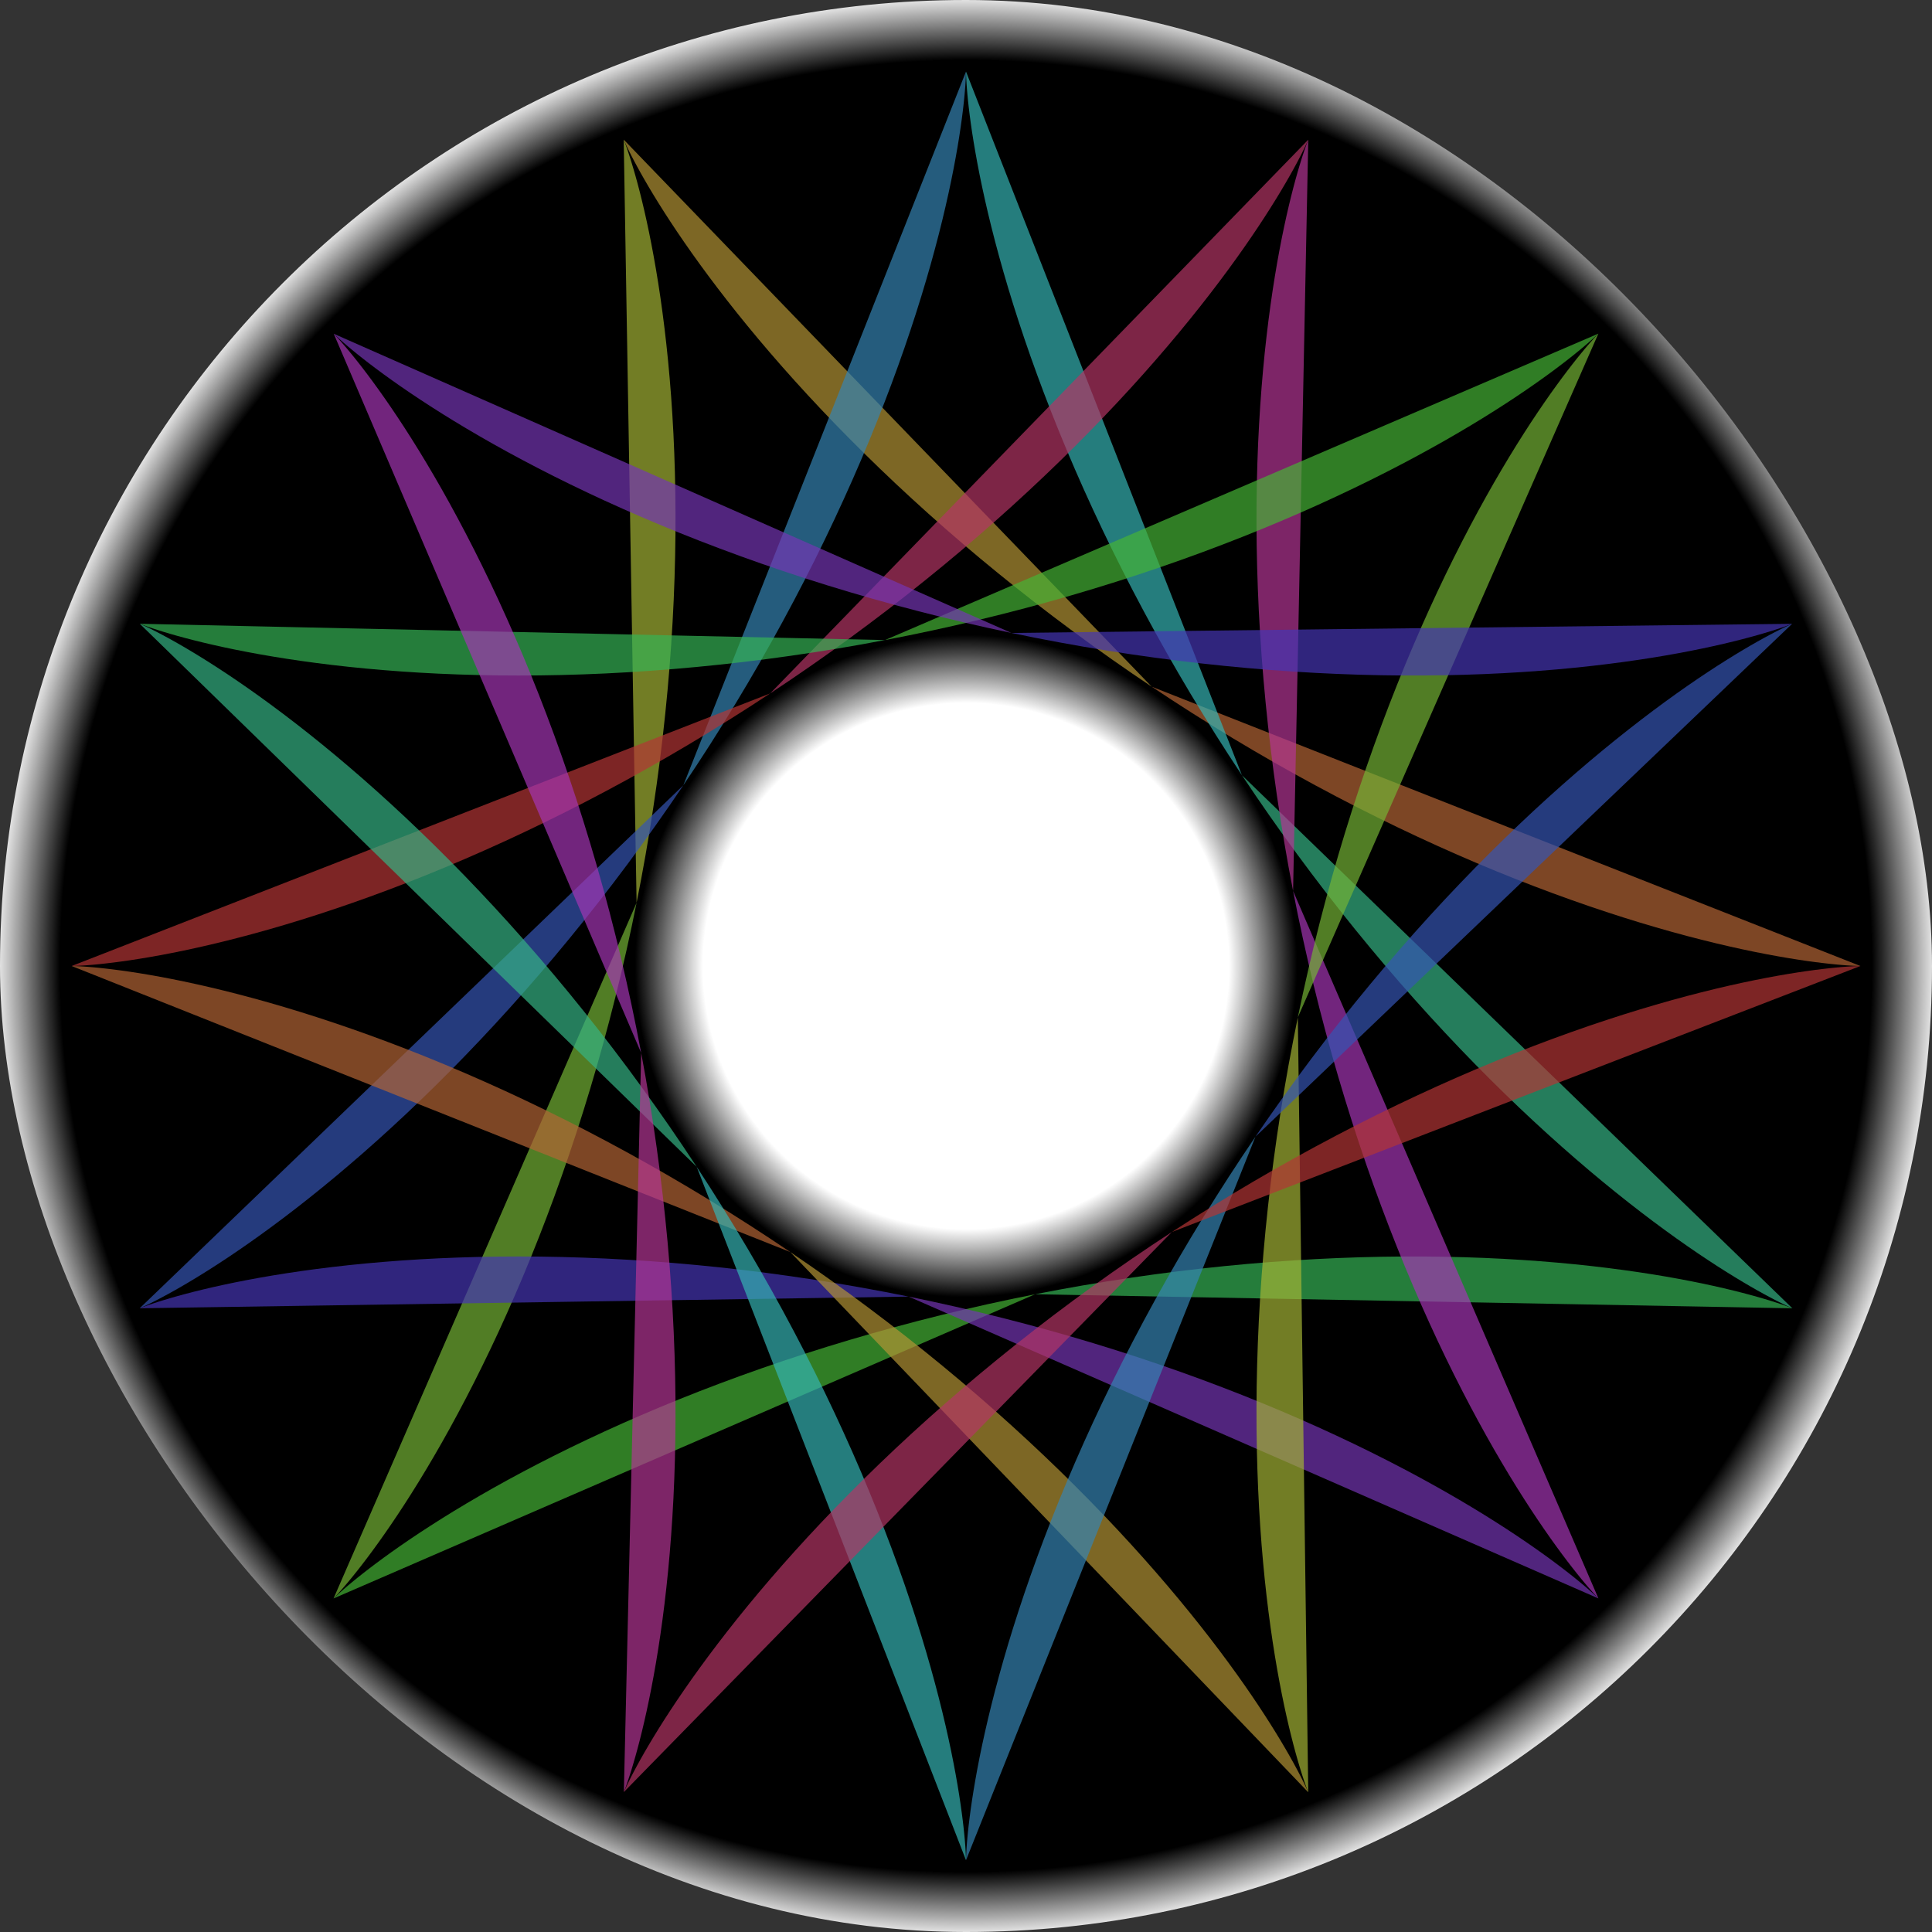 <svg xmlns="http://www.w3.org/2000/svg" viewBox="0 0 720 720"><rect x="0" y="0" width="720" height="720" fill="#333333" stroke="none"/><defs/><defs><radialGradient id="a" cx=".5" cy=".5" r=".5" fx=".5" fy=".5"><stop offset="27%" stop-color="#FFF"/><stop offset="34%"/><stop offset="93%"/><stop offset="100%" stop-color="#FFF"/></radialGradient></defs><rect width="100%" height="100%" fill="url(#a)" rx="50%" ry="50%"/><g fill-opacity=".698" fill-rule="evenodd"><path fill="#b36436" d="M693.332 360h-.14l-.426-.008-.703-.023-.989-.04-1.27-.066-1.546-.101-1.82-.14-2.094-.188-2.367-.239-2.633-.297-2.895-.359-3.156-.43-3.41-.507-3.66-.586-3.907-.676-4.148-.766-4.379-.863-4.605-.965-4.832-1.07-5.043-1.18-5.25-1.297-5.454-1.41-5.648-1.535-5.832-1.66-6.008-1.785-6.18-1.914-6.343-2.051-6.492-2.18-6.637-2.32-6.774-2.453-6.898-2.594-7.016-2.73-7.125-2.872-7.222-3.011-7.309-3.149-7.39-3.289-7.461-3.426-7.524-3.558-7.574-3.696-7.613-3.824-7.645-3.957-7.668-4.082-7.683-4.207-7.684-4.324-7.68-4.445-7.664-4.555-7.637-4.664-7.609-4.77-7.562-4.867-7.516-4.96zm0 0"/><path fill="#b39336" d="M429.21 255.91l-7.452-5.05-7.387-5.13-7.312-5.207-7.227-5.277-7.137-5.34-7.035-5.398-6.933-5.446-6.817-5.492-6.7-5.523-6.573-5.55-6.438-5.571-6.304-5.586-6.157-5.586-6.011-5.582-5.856-5.57-5.695-5.547-5.535-5.52-5.371-5.476-5.196-5.434-5.027-5.379-4.848-5.312-4.672-5.243-4.488-5.156-4.309-5.07-4.12-4.969-3.942-4.863-3.75-4.746-3.566-4.621-3.38-4.489-3.195-4.347-3.011-4.2-2.825-4.043-2.644-3.874-2.461-3.708-2.285-3.523-2.106-3.34-1.933-3.144-1.762-2.946-1.594-2.734-1.433-2.527-1.27-2.305-1.117-2.078-.965-1.852-.816-1.613-.676-1.375-.54-1.129-.405-.883-.286-.629-.16-.37-.05-.118zm0 0"/><path fill="#a3b336" d="M232.438 52.04l.062.148.16.414.258.675.344.946.43 1.215.5 1.484.574 1.75.632 2.027.688 2.293.738 2.563.778 2.828.812 3.097.836 3.36.86 3.625.87 3.883.88 4.14.878 4.39.871 4.642.86 4.886.84 5.13.812 5.362.777 5.59.743 5.82.695 6.036.648 6.25.59 6.453.531 6.652.465 6.848.395 7.031.316 7.207.239 7.375.156 7.54.066 7.687-.02 7.836-.12 7.968-.215 8.094-.313 8.211-.418 8.316-.523 8.415-.625 8.503-.735 8.583-.847 8.652-.953 8.71-1.063 8.759-1.172 8.796-1.285 8.825-1.39 8.843-1.504 8.852-1.61 8.852-1.71 8.84zm0 0"/><path fill="#74b336" d="M237.238 336.441l-1.82 8.817-1.918 8.789-2.02 8.742-2.117 8.695-2.207 8.633-2.3 8.563-2.383 8.48-2.47 8.395-2.542 8.297-2.621 8.191-2.688 8.074-2.75 7.95-2.804 7.82-2.864 7.68-2.906 7.53-2.95 7.376-2.98 7.214-3.011 7.047-3.032 6.871-3.042 6.692-3.055 6.5-3.055 6.308-3.047 6.11-3.035 5.906-3.012 5.695-2.98 5.489-2.945 5.27-2.903 5.046-2.851 4.828-2.79 4.602-2.722 4.37-2.648 4.145-2.567 3.91-2.476 3.68-2.375 3.442-2.274 3.21-2.156 2.977-2.04 2.738-1.91 2.508-1.773 2.274-1.637 2.043-1.484 1.812-1.332 1.582-1.168 1.36-1 1.136-.824.918-.649.7-.46.488-.27.281-.074.074zm0 0"/><path fill="#45b336" d="M124.3 595.7l.126-.122.332-.32.539-.508.754-.691.972-.871 1.192-1.043 1.418-1.211 1.64-1.368 1.868-1.523 2.101-1.672 2.332-1.808 2.567-1.946 2.797-2.066 3.035-2.188 3.265-2.3 3.504-2.403 3.738-2.496 3.97-2.586 4.198-2.668 4.43-2.742 4.66-2.805 4.883-2.863 5.102-2.914 5.324-2.957 5.539-2.992 5.75-3.016 5.957-3.039 6.16-3.047 6.36-3.055 6.546-3.054 6.735-3.043 6.918-3.028 7.086-3 7.257-2.976 7.415-2.938 7.57-2.894 7.715-2.852 7.855-2.793 7.98-2.734 8.106-2.672 8.215-2.598 8.324-2.527 8.418-2.445 8.504-2.363 8.578-2.278 8.649-2.187 8.707-2.09 8.757-1.996 8.793-1.895 8.825-1.793zm0 0"/><path fill="#36b355" d="M385.766 482.324l8.843-1.687 8.852-1.582 8.851-1.473 8.84-1.367 8.82-1.254 8.79-1.149 8.746-1.035 8.695-.925 8.637-.817 8.562-.71 8.48-.598 8.395-.497 8.293-.39 8.18-.293 8.066-.188 7.934-.093h7.797l7.652.09 7.5.175 7.332.258 7.164.34 6.989.41 6.796.484 6.606.543 6.402.606 6.2.66 5.98.711 5.762.75 5.535.789 5.305.816 5.066.844 4.828.863 4.578.875 4.328.88 4.078.878 3.817.867 3.558.856 3.297.832 3.028.805 2.765.765 2.496.727 2.223.676 1.957.617 1.688.558 1.414.485 1.148.406.879.324.61.235.347.136.082.032zm0 0"/><path fill="#36b384" d="M667.957 487.559l-.18-.075-.437-.191-.692-.316-.945-.438-1.191-.574-1.434-.711-1.676-.852-1.906-1.004-2.137-1.152-2.363-1.312-2.578-1.473-2.79-1.637-2.995-1.804-3.192-1.977-3.386-2.148-3.57-2.329-3.75-2.507-3.919-2.688-4.082-2.871-4.238-3.059-4.383-3.238-4.523-3.43-4.653-3.613-4.777-3.797-4.89-3.984-4.993-4.168-5.093-4.356-5.18-4.535-5.258-4.715-5.332-4.894-5.39-5.066-5.446-5.243-5.492-5.41-5.527-5.574-5.551-5.738-5.574-5.895-5.586-6.047-5.586-6.195-5.582-6.336-5.567-6.477-5.543-6.605-5.52-6.727-5.476-6.847-5.437-6.957-5.383-7.067-5.324-7.156-5.262-7.25-5.188-7.332-5.113-7.406-5.027-7.469zm0 0"/><path fill="#36b3b3" d="M462.84 288.914l-4.938-7.527-4.84-7.575-4.746-7.617-4.636-7.644-4.528-7.668-4.414-7.684-4.297-7.683-4.175-7.68-4.051-7.664-3.926-7.637-3.793-7.605-3.66-7.563-3.527-7.508-3.391-7.441-3.254-7.375-3.113-7.29-2.977-7.198-2.836-7.098-2.695-6.984-2.559-6.871-2.421-6.739-2.286-6.601-2.148-6.457-2.016-6.301-1.883-6.137-1.753-5.969-1.625-5.785-1.504-5.597-1.383-5.407-1.266-5.199-1.152-4.992-1.043-4.773-.942-4.551-.835-4.32-.743-4.09-.652-3.844-.57-3.598-.485-3.347-.414-3.09-.343-2.832-.282-2.567-.222-2.297-.176-2.027-.13-1.754-.093-1.476-.058-1.2-.036-.918-.015-.632-.008-.356v-.07zm0 0"/><path fill="#3684b3" d="M360 26.676l-.004.21-.008.497-.027.777-.047 1.059-.074 1.336-.11 1.617-.152 1.89-.2 2.16-.25 2.434-.312 2.7-.378 2.96-.45 3.22-.523 3.476-.61 3.722-.699 3.965-.789 4.203-.887 4.438-.992 4.664-1.097 4.883-1.207 5.097-1.325 5.305-1.445 5.5-1.562 5.695-1.692 5.875-1.816 6.055-1.95 6.219-2.082 6.383-2.214 6.527-2.352 6.672-2.492 6.805-2.629 6.93-2.766 7.042-2.906 7.153-3.043 7.246-3.183 7.332-3.325 7.406-3.457 7.48-3.593 7.536-3.727 7.582-3.86 7.62-3.988 7.657-4.113 7.672-4.238 7.68-4.356 7.687-4.472 7.676-4.582 7.656-4.692 7.633-4.793 7.597-4.89 7.551-4.985 7.5zm0 0"/><path fill="#3655b3" d="M254.656 292.656l-5.07 7.438-5.152 7.37-5.223 7.29-5.293 7.207-5.356 7.113-5.41 7.012-5.46 6.902-5.497 6.79-5.535 6.667-5.555 6.54-5.574 6.406-5.586 6.265-5.586 6.125-5.582 5.969-5.562 5.816-5.543 5.66-5.508 5.493-5.469 5.324-5.422 5.156-5.363 4.98-5.293 4.805-5.222 4.63-5.137 4.44-5.043 4.262-4.945 4.079-4.832 3.89-4.715 3.707-4.59 3.52-4.457 3.332-4.309 3.148-4.16 2.965-4.004 2.781-3.832 2.598-3.664 2.414-3.477 2.242-3.293 2.063-3.093 1.89-2.895 1.72-2.683 1.554-2.47 1.39-2.25 1.23-2.023 1.079-1.793.926-1.554.785-1.313.64-1.07.504-.816.375-.567.254-.308.133-.047.02zm0 0"/><path fill="#4536b3" d="M52.055 487.555l.21-.086.481-.184.742-.281 1.012-.367 1.281-.446 1.551-.52 1.82-.589 2.094-.648 2.36-.7 2.628-.75 2.899-.785 3.164-.82 3.426-.844 3.687-.863 3.95-.875 4.203-.879 4.453-.875 4.703-.871 4.949-.852 5.184-.832 5.421-.804 5.649-.77 5.875-.73 6.09-.688 6.3-.633 6.504-.574 6.704-.516 6.894-.449 7.074-.375 7.25-.297 7.418-.218 7.574-.137 7.727-.043 7.871.047 8 .14 8.121.239 8.238.34 8.344.445 8.442.547 8.523.656 8.602.762 8.664.87 8.722.981 8.77 1.09 8.805 1.203 8.832 1.309 8.847 1.422 8.852 1.527 8.848 1.637 8.835 1.738zm0 0"/><path fill="#7436b3" d="M338.648 483.207l8.809 1.844 8.777 1.945 8.735 2.043 8.68 2.14 8.613 2.231 8.547 2.32 8.46 2.407 8.372 2.488 8.27 2.563 8.16 2.636 8.046 2.703 7.918 2.766 7.785 2.82 7.64 2.875 7.497 2.918 7.336 2.957 7.176 2.989 7 3.015 6.828 3.035 6.64 3.051 6.454 3.055 6.261 3.05 6.059 3.047 5.851 3.028 5.649 3.004 5.43 2.976 5.214 2.934 4.997 2.89 4.77 2.836 4.542 2.774 4.316 2.707 4.086 2.625 3.852 2.547 3.621 2.449 3.383 2.352 3.152 2.242 2.918 2.129 2.68 2.007 2.45 1.88 2.214 1.738 1.984 1.597 1.758 1.45 1.527 1.289 1.301 1.129 1.082.957.864.78.648.602.434.414.23.223.024.024zm0 0"/><path fill="#a336b3" d="M595.688 595.688l-.172-.176-.368-.383-.554-.594-.739-.808-.914-1.028-1.086-1.246-1.25-1.473-1.406-1.699-1.562-1.926-1.703-2.16-1.844-2.39-1.977-2.621-2.097-2.86-2.22-3.09-2.323-3.328-2.426-3.562-2.524-3.793-2.605-4.028-2.688-4.257-2.757-4.489-2.82-4.715-2.88-4.937-2.921-5.16-2.97-5.38-2.995-5.589-3.024-5.805-3.043-6.007-3.05-6.207-3.055-6.407-3.05-6.597-3.04-6.782-3.02-6.957-3-7.132-2.964-7.297-2.926-7.453-2.887-7.61-2.836-7.75-2.777-7.883-2.719-8.015-2.656-8.133-2.582-8.246-2.504-8.344-2.43-8.441-2.34-8.524-2.254-8.597-2.164-8.664-2.066-8.723-1.973-8.766-1.867-8.8-1.765-8.833zm0 0"/><path fill="#b33693" d="M481.895 332.023l-1.665-8.843-1.554-8.856-1.446-8.847-1.34-8.836-1.226-8.813-1.121-8.781-1.008-8.735-.898-8.68-.79-8.616-.683-8.547-.574-8.461-.469-8.367-.363-8.266-.266-8.152-.168-8.036-.066-7.898.02-7.766.113-7.613.199-7.457.277-7.293.36-7.12.43-6.938.495-6.754.563-6.555.617-6.352.676-6.144.719-5.926.761-5.707.793-5.477.828-5.246.848-5.007.867-4.766.875-4.516.88-4.265.874-4.012.867-3.754.852-3.492.824-3.23.797-2.965.758-2.696.715-2.43.66-2.156.601-1.89.54-1.617.468-1.348.387-1.082.3-.809.212-.547.109-.277.008-.016zm0 0"/><path fill="#b33664" d="M487.55 52.066l-.105.243-.218.5-.348.757-.473 1.004-.605 1.254-.746 1.496-.89 1.735-1.04 1.965-1.191 2.19-1.352 2.419-1.516 2.629-1.675 2.844-1.848 3.043-2.02 3.242-2.195 3.433-2.371 3.618-2.555 3.792-2.734 3.961-2.918 4.121-3.102 4.274-3.285 4.418-3.472 4.558-3.66 4.684-3.848 4.805-4.031 4.918-4.215 5.02-4.399 5.113-4.578 5.203-4.762 5.277-4.937 5.344-5.11 5.406-5.285 5.461-5.453 5.5-5.617 5.535-5.777 5.559-5.934 5.574-6.082 5.586-6.23 5.586-6.375 5.578-6.504 5.562-6.637 5.54-6.762 5.507-6.875 5.47-6.984 5.425-7.09 5.367-7.18 5.313-7.273 5.242-7.348 5.168-7.422 5.09-7.484 5.007zm0 0"/><path fill="#b33636" d="M287.04 258.402l-7.544 4.914-7.586 4.817-7.625 4.719-7.652 4.609-7.672 4.5-7.684 4.387-7.683 4.27-7.676 4.144-7.656 4.02-7.633 3.89-7.594 3.758-7.55 3.629-7.493 3.492-7.426 3.355-7.351 3.219-7.27 3.082-7.172 2.941-7.074 2.801-6.957 2.66-6.836 2.528-6.707 2.386-6.566 2.247-6.418 2.117-6.262 1.98-6.094 1.852-5.921 1.722-5.743 1.594-5.55 1.473-5.352 1.355-5.148 1.235-4.942 1.125-4.719 1.02-4.492.913-4.265.813-4.024.719-3.785.632-3.535.547-3.285.465-3.028.395-2.765.328-2.496.27-2.235.21-1.957.16-1.683.121-1.407.082-1.129.055-.847.031-.567.012-.28.004zm0 0"/><path fill="#b36436" d="M26.703 360l.281.004.567.012.847.03 1.13.056 1.406.082 1.683.12 1.957.16 2.235.212 2.496.27 2.765.327 3.028.395 3.285.465 3.535.547 3.785.632 4.024.72 4.265.812 4.492.914 4.72 1.02 4.94 1.124 5.149 1.235 5.352 1.355 5.55 1.473 5.743 1.594 5.921 1.722 6.094 1.852 6.262 1.98 6.418 2.117 6.566 2.247 6.707 2.386 6.836 2.528 6.957 2.66 7.074 2.8 7.172 2.942 7.27 3.082 7.351 3.219 7.426 3.355 7.492 3.492 7.551 3.63 7.594 3.757 7.633 3.89 7.656 4.02 7.676 4.145 7.683 4.27 7.684 4.386 7.672 4.5 7.652 4.61 7.625 4.718 7.586 4.817 7.543 4.914 7.484 5.007zm0 0"/><path fill="#b39336" d="M294.523 466.605l7.422 5.09 7.348 5.168 7.273 5.242 7.18 5.313 7.09 5.367 6.984 5.426 6.875 5.469 6.762 5.507 6.637 5.54 6.504 5.562 6.375 5.578 6.23 5.586 6.082 5.586 5.934 5.574 5.777 5.559 5.617 5.535 5.453 5.5 5.286 5.461 5.109 5.406 4.937 5.344 4.762 5.277 4.578 5.203 4.399 5.114 4.215 5.02 4.03 4.917 3.848 4.805 3.66 4.683 3.473 4.56 3.285 4.417 3.102 4.274 2.918 4.12 2.734 3.962 2.555 3.793 2.371 3.617 2.195 3.433 2.02 3.242 1.848 3.043 1.675 2.844 1.516 2.63 1.352 2.417 1.191 2.191 1.04 1.965.89 1.735.746 1.496.605 1.254.473 1.004.348.757.218.5.106.243-.008-.016zm0 0"/><path fill="#a3b336" d="M487.543 667.918l-.11-.277-.21-.547-.301-.809-.387-1.082-.469-1.348-.539-1.617-.601-1.89-.66-2.157-.715-2.43-.758-2.695-.797-2.964-.824-3.23-.852-3.493-.867-3.754-.875-4.012-.879-4.265-.875-4.516-.867-4.766-.848-5.007-.828-5.246-.793-5.477-.761-5.707-.72-5.926-.675-6.144-.617-6.352-.563-6.555-.496-6.754-.43-6.937-.359-7.121-.277-7.293-.2-7.457-.113-7.613-.02-7.766.067-7.899.168-8.035.266-8.152.363-8.266.469-8.367.574-8.46.684-8.548.789-8.617.898-8.68 1.008-8.734 1.121-8.781 1.227-8.813 1.34-8.836 1.445-8.847 1.554-8.856 1.665-8.843 1.765-8.832zm0 0"/><path fill="#74b336" d="M483.66 379.145l1.867-8.801 1.973-8.766 2.066-8.723 2.164-8.664 2.254-8.597 2.34-8.524 2.43-8.441 2.504-8.344 2.582-8.246 2.656-8.133 2.719-8.015 2.777-7.883 2.836-7.75 2.887-7.61 2.926-7.453 2.964-7.297 3-7.132 3.02-6.957 3.04-6.782 3.05-6.597 3.055-6.407 3.05-6.207 3.043-6.007 3.024-5.805 2.996-5.59 2.969-5.379 2.921-5.16 2.88-4.938 2.82-4.714 2.757-4.489 2.688-4.257 2.605-4.028 2.524-3.793 2.426-3.562 2.324-3.328 2.219-3.09 2.097-2.86 1.977-2.62 1.844-2.391 1.703-2.16 1.562-1.926 1.406-1.7 1.25-1.472 1.086-1.246.914-1.028.739-.808.554-.594.368-.383.172-.175-.024.023zm0 0"/><path fill="#45b336" d="M595.664 124.336l-.23.223-.434.414-.648.601-.864.781-1.082.957-1.3 1.13-1.528 1.288-1.758 1.45-1.984 1.597-2.215 1.739-2.45 1.879-2.679 2.007-2.918 2.13-3.152 2.241-3.383 2.352-3.621 2.45-3.852 2.546-4.086 2.625-4.316 2.707-4.543 2.774-4.77 2.835-4.996 2.891-5.214 2.934-5.43 2.976-5.649 3.004-5.851 3.028-6.059 3.046-6.261 3.051-6.454 3.055-6.64 3.05-6.828 3.036-7 3.015-7.176 2.989-7.336 2.957-7.496 2.918-7.64 2.875-7.786 2.82-7.918 2.766-8.047 2.703-8.16 2.637-8.27 2.562-8.37 2.488-8.461 2.407-8.547 2.32-8.614 2.23-8.68 2.14-8.734 2.044-8.777 1.945-8.809 1.844-8.836 1.738zm0 0"/><path fill="#36b355" d="M329.813 238.531l-8.848 1.637-8.852 1.527-8.847 1.422-8.832 1.309-8.805 1.203-8.77 1.09-8.722.98-8.664.871-8.602.762-8.523.656-8.442.547-8.344.445-8.238.34-8.12.239-8 .14-7.872.047-7.727-.043-7.574-.137-7.418-.218-7.25-.297-7.074-.375-6.894-.45-6.704-.515-6.504-.574-6.3-.633-6.09-.688-5.875-.73-5.649-.77-5.421-.804-5.184-.832-4.95-.852-4.702-.871-4.454-.875-4.203-.879-3.949-.875-3.687-.863-3.426-.844-3.164-.82-2.899-.785-2.629-.75-2.359-.7-2.094-.648-1.82-.59-1.55-.52-1.282-.445-1.012-.367-.742-.281-.48-.184-.211-.086.047.02zm0 0"/><path fill="#36b384" d="M52.102 232.465l.308.133.567.254.816.375 1.07.503 1.313.641 1.554.785 1.793.926 2.024 1.078 2.25 1.23 2.469 1.391 2.683 1.555 2.895 1.719 3.094 1.89 3.292 2.063 3.477 2.242 3.664 2.414 3.832 2.598 4.004 2.781 4.16 2.965 4.309 3.148 4.457 3.332 4.59 3.52 4.715 3.707 4.832 3.89 4.945 4.079 5.043 4.261 5.137 4.442 5.222 4.629 5.293 4.804 5.363 4.98 5.422 5.157 5.47 5.324 5.507 5.492 5.543 5.66 5.562 5.817 5.582 5.969 5.586 6.125 5.586 6.265 5.574 6.407 5.555 6.539 5.535 6.668 5.496 6.789 5.461 6.902 5.41 7.012 5.356 7.113 5.293 7.207 5.223 7.29 5.152 7.37 5.07 7.438 4.985 7.5zm0 0"/><path fill="#36b3b3" d="M259.64 434.844l4.891 7.55 4.793 7.598 4.692 7.633 4.582 7.656 4.472 7.676 4.356 7.688 4.238 7.68 4.113 7.671 3.989 7.656 3.859 7.621 3.727 7.582 3.593 7.536 3.457 7.48 3.325 7.406 3.183 7.332 3.043 7.246 2.906 7.153 2.766 7.043 2.629 6.93 2.492 6.804 2.352 6.672 2.214 6.527 2.083 6.383 1.949 6.219 1.816 6.055 1.692 5.875 1.562 5.695 1.445 5.5 1.325 5.305 1.207 5.097 1.097 4.883.992 4.664.887 4.438.79 4.203.698 3.965.61 3.722.523 3.477.45 3.219.378 2.96.313 2.7.25 2.433.2 2.16.151 1.891.11 1.617.074 1.336.047 1.059.027.777.008.496.004.211v-.07zm0 0"/><path fill="#3684b3" d="M360 693.254l.008-.356.015-.632.036-.918.058-1.2.094-1.476.129-1.754.176-2.027.222-2.297.282-2.567.343-2.832.414-3.09.485-3.347.57-3.598.652-3.844.743-4.09.836-4.32.94-4.55 1.044-4.774 1.152-4.992 1.266-5.2 1.383-5.406 1.504-5.597 1.625-5.785 1.753-5.97 1.883-6.136 2.016-6.3 2.148-6.458 2.286-6.601 2.421-6.739 2.559-6.87 2.695-6.985 2.836-7.098 2.977-7.199 3.113-7.289 3.254-7.375 3.39-7.441 3.528-7.508 3.66-7.563 3.793-7.605 3.926-7.637 4.05-7.664 4.176-7.68 4.297-7.683 4.414-7.684 4.528-7.668 4.636-7.644 4.747-7.618 4.84-7.574 4.937-7.527 5.027-7.469zm0 0"/><path fill="#3655b3" d="M467.867 423.617l5.113-7.406 5.188-7.332 5.262-7.25 5.324-7.156 5.383-7.067 5.437-6.957 5.477-6.847 5.52-6.727 5.542-6.605 5.567-6.477 5.582-6.336 5.586-6.195 5.586-6.047 5.574-5.895 5.55-5.738 5.528-5.574 5.492-5.41 5.445-5.243 5.391-5.066 5.332-4.894 5.258-4.715 5.18-4.535 5.093-4.356 4.993-4.168 4.89-3.984 4.778-3.797 4.652-3.613 4.523-3.43 4.383-3.238 4.238-3.059 4.082-2.871 3.918-2.688 3.75-2.507 3.57-2.329 3.387-2.148 3.192-1.977 2.996-1.804 2.789-1.637 2.578-1.473 2.363-1.312 2.137-1.152 1.906-1.004 1.676-.852 1.434-.71 1.191-.575.945-.438.692-.316.437-.191.18-.075-.082.032zm0 0"/><path fill="#4536b3" d="M667.875 232.473l-.348.136-.609.235-.879.324-1.148.406-1.414.485-1.688.558-1.957.617-2.223.676-2.496.727-2.765.765-3.028.805-3.297.832-3.558.856-3.817.867-4.078.879-4.328.879-4.578.875-4.828.863-5.066.844-5.305.816-5.535.789-5.762.75-5.98.711-6.2.66-6.402.606-6.606.543-6.796.484-6.989.41-7.164.34-7.332.258-7.5.176-7.652.09h-7.797l-7.934-.094-8.066-.188-8.18-.293-8.293-.39-8.394-.497-8.48-.597-8.563-.711-8.637-.817-8.695-.925-8.746-1.036-8.79-1.148-8.82-1.254-8.84-1.367-8.851-1.473-8.852-1.582-8.843-1.687-8.825-1.793zm0 0"/><path fill="#7436b3" d="M376.941 235.883l-8.793-1.895-8.757-1.996-8.707-2.09-8.649-2.187-8.578-2.278-8.504-2.363-8.418-2.445-8.324-2.527-8.215-2.598-8.105-2.672-7.98-2.734-7.856-2.793-7.715-2.852-7.57-2.894-7.415-2.938-7.257-2.976-7.086-3-6.918-3.028-6.735-3.043-6.547-3.054-6.359-3.055-6.16-3.047-5.957-3.04-5.75-3.015-5.54-2.992-5.323-2.957-5.102-2.914-4.883-2.863-4.66-2.805-4.43-2.742-4.199-2.668-3.969-2.586-3.738-2.496-3.504-2.403-3.265-2.3-3.036-2.188-2.796-2.066-2.567-1.946-2.332-1.808-2.101-1.672-1.868-1.523-1.64-1.368-1.418-1.21-1.192-1.043-.972-.872-.754-.691-.54-.508-.331-.32-.125-.121.074.074zm0 0"/><path fill="#a336b3" d="M124.375 124.375l.27.281.46.489.649.699.824.918 1 1.136 1.168 1.36 1.332 1.582 1.484 1.812 1.637 2.043 1.774 2.274 1.91 2.508 2.039 2.738 2.156 2.976 2.274 3.211 2.375 3.442 2.476 3.68 2.567 3.91 2.648 4.144 2.723 4.371 2.789 4.602 2.851 4.828 2.903 5.047 2.945 5.27 2.98 5.488 3.012 5.695 3.035 5.906 3.047 6.11 3.055 6.308 3.054 6.5 3.043 6.692 3.032 6.87 3.011 7.048 2.98 7.214 2.95 7.375 2.906 7.532 2.864 7.68 2.804 7.82 2.75 7.949 2.688 8.074 2.62 8.191 2.544 8.297 2.469 8.395 2.382 8.48 2.301 8.563 2.207 8.633 2.117 8.695 2.02 8.742 1.918 8.79 1.82 8.816 1.711 8.84zm0 0"/><path fill="#b33693" d="M238.95 392.398l1.609 8.852 1.504 8.852 1.39 8.843 1.285 8.825 1.172 8.796 1.063 8.758.953 8.711.847 8.652.735 8.583.625 8.503.523 8.414.418 8.317.313 8.21.215 8.095.12 7.968.02 7.836-.066 7.688-.156 7.539-.239 7.375-.316 7.207-.395 7.031-.465 6.848-.53 6.652-.59 6.453-.65 6.25-.694 6.035-.743 5.82-.777 5.59-.812 5.364-.84 5.129-.86 4.886-.87 4.641-.88 4.39-.879 4.141-.87 3.883-.86 3.625-.836 3.36-.812 3.097-.778 2.828-.738 2.563-.688 2.293-.632 2.027-.575 1.75-.5 1.485-.43 1.214-.343.946-.258.675-.16.414-.063.149.051-.117zm0 0"/><path fill="#b33664" d="M232.488 667.844l.16-.371.286-.63.406-.882.539-1.129.676-1.375.816-1.613.965-1.852 1.117-2.078 1.27-2.305 1.433-2.527 1.594-2.734 1.762-2.946 1.933-3.144 2.106-3.34 2.285-3.523 2.46-3.707 2.645-3.875 2.825-4.043 3.011-4.2 3.196-4.347 3.379-4.489 3.566-4.62 3.75-4.747 3.941-4.863 4.121-4.969 4.31-5.07 4.487-5.156 4.672-5.243 4.848-5.312 5.027-5.379 5.196-5.434 5.37-5.476 5.536-5.52 5.695-5.547 5.856-5.57 6.011-5.582 6.157-5.586 6.304-5.586 6.438-5.57 6.574-5.55 6.7-5.524 6.816-5.493 6.933-5.445 7.035-5.398 7.137-5.34 7.227-5.277 7.312-5.207 7.387-5.13 7.453-5.05 7.516-4.961zm0 0"/><path fill="#b33636" d="M436.727 459.129l7.562-4.867 7.61-4.77 7.636-4.664 7.664-4.555 7.68-4.445 7.683-4.324 7.684-4.207 7.668-4.082 7.645-3.957 7.613-3.824 7.574-3.696 7.524-3.558 7.46-3.426 7.391-3.29 7.309-3.148 7.222-3.011 7.125-2.871 7.016-2.73 6.898-2.595 6.774-2.453 6.637-2.32 6.492-2.18 6.343-2.05 6.18-1.915 6.008-1.785 5.832-1.66 5.648-1.535 5.454-1.41 5.25-1.297 5.043-1.18 4.832-1.07 4.605-.965 4.379-.863 4.148-.766 3.907-.676 3.66-.586 3.41-.507 3.156-.43 2.895-.36 2.633-.296 2.367-.239 2.093-.187 1.82-.14 1.548-.102 1.27-.067.987-.039.704-.023.425-.008h.141zm0 0"/></g></svg>